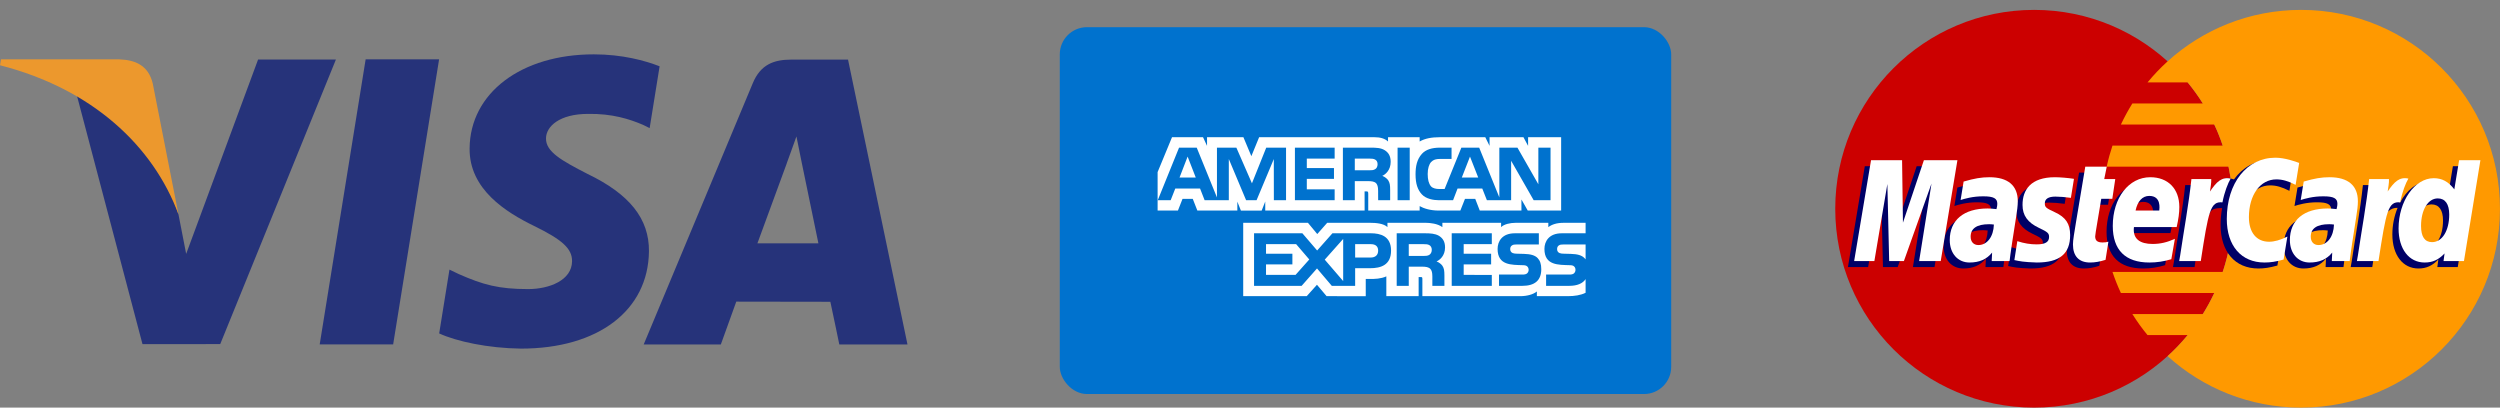 <?xml version="1.0" encoding="UTF-8"?>
<svg width="184px" height="30px" viewBox="0 0 184 30" version="1.1" xmlns="http://www.w3.org/2000/svg" xmlns:xlink="http://www.w3.org/1999/xlink">
    <rect x="0" y="0" width="184" height="30" fill="#808080" stroke="none"/>
    <!-- Generator: Sketch 50 (54983) - http://www.bohemiancoding.com/sketch -->
    <title>Group 19</title>
    <desc>Created with Sketch.</desc>
    <defs></defs>
    <g id="desktop" stroke="none" stroke-width="1" fill="none" fill-rule="evenodd">
        <g id="Purchase3" transform="translate(-205, -974)">
            <g id="Group-18" transform="translate(132, 422)">
                <g id="Group-19" transform="translate(73, 552)">
                    <g id="MasterCard-dark" transform="translate(135, 0)">
                        <path d="M29.346,15.364 C29.346,23.448 22.794,30 14.711,30 C6.627,30 0.074,23.448 0.074,15.364 C0.074,7.281 6.627,0.728 14.711,0.728 C22.794,0.728 29.346,7.281 29.346,15.364" id="Fill-333" fill="#CC0000"></path>
                        <path d="M34.361,0.728 C30.578,0.728 27.132,2.162 24.535,4.516 C24.006,4.996 23.513,5.514 23.057,6.066 L26.014,6.066 C26.418,6.557 26.79,7.074 27.13,7.616 L21.941,7.616 C21.631,8.113 21.349,8.63 21.098,9.166 L27.973,9.166 C28.208,9.668 28.415,10.184 28.593,10.715 L20.478,10.715 C20.309,11.22 20.167,11.737 20.053,12.265 L29.018,12.265 C29.232,13.264 29.346,14.301 29.346,15.364 C29.346,16.989 29.082,18.553 28.593,20.014 L20.478,20.014 C20.656,20.544 20.863,21.062 21.097,21.564 L27.973,21.564 C27.722,22.098 27.441,22.616 27.129,23.114 L21.941,23.114 C22.28,23.654 22.652,24.171 23.057,24.663 L26.013,24.663 C25.559,25.215 25.065,25.733 24.535,26.212 C27.133,28.566 30.578,30 34.361,30 C42.444,30 48.997,23.448 48.997,15.364 C48.997,7.281 42.444,0.728 34.361,0.728" id="Fill-334" fill="#FF9900"></path>
                        <path d="M11.293,16.966 C11.126,16.948 11.052,16.942 10.938,16.942 C10.037,16.942 9.582,17.251 9.582,17.861 C9.582,18.237 9.804,18.476 10.151,18.476 C10.798,18.476 11.265,17.86 11.293,16.966 L11.293,16.966 Z M12.448,19.657 L11.131,19.657 L11.162,19.031 C10.76,19.525 10.224,19.761 9.496,19.761 C8.635,19.761 8.045,19.089 8.045,18.112 C8.045,16.642 9.072,15.784 10.834,15.784 C11.015,15.784 11.246,15.801 11.482,15.831 C11.531,15.631 11.544,15.547 11.544,15.439 C11.544,15.04 11.268,14.89 10.525,14.89 C9.748,14.882 9.107,15.075 8.843,15.162 C8.86,15.062 9.064,13.804 9.064,13.804 C9.855,13.571 10.378,13.484 10.965,13.484 C12.33,13.484 13.053,14.097 13.051,15.255 C13.054,15.565 13.002,15.947 12.923,16.451 C12.785,17.325 12.489,19.2 12.448,19.657 L12.448,19.657 Z" id="Fill-336" fill="#000066"></path>
                        <polyline id="Fill-337" fill="#000066" points="7.38 19.657 5.791 19.657 6.702 13.95 4.669 19.657 3.586 19.657 3.452 13.982 2.495 19.657 1.008 19.657 2.25 12.233 4.535 12.233 4.673 16.388 6.068 12.233 8.609 12.233 7.38 19.657"></polyline>
                        <path d="M36.324,16.966 C36.157,16.948 36.084,16.942 35.97,16.942 C35.069,16.942 34.614,17.251 34.614,17.861 C34.614,18.237 34.835,18.476 35.183,18.476 C35.83,18.476 36.297,17.86 36.324,16.966 L36.324,16.966 Z M37.48,19.657 L36.164,19.657 L36.194,19.031 C35.792,19.525 35.256,19.761 34.529,19.761 C33.667,19.761 33.077,19.089 33.077,18.112 C33.077,16.642 34.104,15.784 35.867,15.784 C36.047,15.784 36.277,15.801 36.514,15.831 C36.563,15.631 36.576,15.547 36.576,15.439 C36.576,15.04 36.299,14.89 35.557,14.89 C34.78,14.882 34.139,15.075 33.874,15.162 C33.892,15.062 34.096,13.804 34.096,13.804 C34.887,13.571 35.41,13.484 35.997,13.484 C37.362,13.484 38.084,14.097 38.083,15.255 C38.086,15.565 38.035,15.947 37.954,16.451 C37.817,17.325 37.52,19.2 37.48,19.657 L37.48,19.657 Z" id="Fill-338" fill="#000066"></path>
                        <path d="M19.51,19.565 C19.075,19.702 18.736,19.761 18.368,19.761 C17.556,19.761 17.113,19.294 17.113,18.435 C17.101,18.168 17.23,17.466 17.33,16.825 C17.423,16.261 18.02,12.705 18.02,12.705 L19.599,12.705 L19.414,13.619 L20.369,13.619 L20.153,15.07 L19.196,15.07 C19.012,16.218 18.751,17.649 18.748,17.838 C18.748,18.15 18.914,18.286 19.292,18.286 C19.473,18.286 19.613,18.267 19.72,18.229 L19.51,19.565" id="Fill-339" fill="#000066"></path>
                        <path d="M24.352,19.516 C23.81,19.682 23.287,19.763 22.732,19.761 C20.964,19.759 20.042,18.836 20.042,17.068 C20.042,15.004 21.214,13.484 22.806,13.484 C24.108,13.484 24.94,14.335 24.94,15.669 C24.94,16.112 24.884,16.544 24.745,17.154 L21.6,17.154 C21.494,18.03 22.054,18.395 22.974,18.395 C23.538,18.395 24.049,18.278 24.615,18.015 L24.352,19.516 L24.352,19.516 Z M23.465,15.937 C23.474,15.811 23.632,14.859 22.729,14.859 C22.227,14.859 21.867,15.243 21.721,15.937 L23.465,15.937 L23.465,15.937 Z" id="Fill-340" fill="#000066"></path>
                        <path d="M13.401,15.528 C13.401,16.291 13.771,16.818 14.611,17.214 C15.254,17.516 15.354,17.606 15.354,17.88 C15.354,18.256 15.07,18.426 14.442,18.426 C13.968,18.426 13.527,18.352 13.018,18.188 C13.018,18.188 12.81,19.519 12.8,19.582 C13.161,19.661 13.483,19.734 14.453,19.761 C16.13,19.761 16.904,19.123 16.904,17.743 C16.904,16.914 16.58,16.427 15.784,16.06 C15.118,15.755 15.041,15.686 15.041,15.405 C15.041,15.078 15.306,14.911 15.819,14.911 C16.131,14.911 16.557,14.945 16.961,15.002 L17.187,13.602 C16.776,13.536 16.152,13.484 15.788,13.484 C14.011,13.484 13.396,14.412 13.401,15.528" id="Fill-341" fill="#000066"></path>
                        <path d="M32.08,13.644 C32.522,13.644 32.934,13.758 33.5,14.044 L33.761,12.433 C33.527,12.342 32.708,11.805 32.014,11.805 C30.951,11.805 30.051,12.333 29.42,13.203 C28.497,12.898 28.118,13.515 27.653,14.13 L27.24,14.226 C27.271,14.024 27.3,13.823 27.291,13.619 L25.831,13.619 C25.632,15.488 25.279,17.381 25.002,19.251 L24.93,19.657 L26.52,19.657 C26.785,17.933 26.93,16.829 27.018,16.082 L27.617,15.75 C27.707,15.417 27.986,15.305 28.548,15.318 C28.474,15.712 28.435,16.127 28.435,16.556 C28.435,18.531 29.502,19.761 31.212,19.761 C31.652,19.761 32.031,19.703 32.617,19.544 L32.895,17.852 C32.368,18.111 31.937,18.233 31.546,18.233 C30.622,18.233 30.063,17.551 30.063,16.424 C30.063,14.789 30.894,13.644 32.08,13.644" id="Fill-342" fill="#000066"></path>
                        <path d="M45.533,12.233 L45.18,14.378 C44.746,13.806 44.28,13.392 43.663,13.392 C42.862,13.392 42.132,14 41.654,14.895 C40.989,14.757 40.301,14.522 40.301,14.522 L40.301,14.528 C40.354,14.028 40.376,13.723 40.371,13.619 L38.911,13.619 C38.713,15.488 38.359,17.381 38.083,19.251 L38.01,19.657 L39.6,19.657 C39.815,18.263 39.979,17.105 40.1,16.188 C40.643,15.696 40.915,15.269 41.463,15.297 C41.22,15.885 41.078,16.562 41.078,17.256 C41.078,18.765 41.841,19.761 42.997,19.761 C43.579,19.761 44.026,19.56 44.462,19.095 L44.387,19.656 L45.89,19.656 L47.101,12.233 L45.533,12.233 L45.533,12.233 Z M43.546,18.262 C43.005,18.262 42.732,17.861 42.732,17.072 C42.732,15.885 43.243,15.044 43.964,15.044 C44.51,15.044 44.806,15.459 44.806,16.226 C44.806,17.423 44.286,18.262 43.546,18.262 L43.546,18.262 Z" id="Fill-343" fill="#000066"></path>
                        <polyline id="Fill-344" fill="#FFFFFF" points="7.837 19.216 6.248 19.216 7.159 13.509 5.126 19.216 4.043 19.216 3.91 13.543 2.953 19.216 1.465 19.216 2.708 11.793 4.993 11.793 5.057 16.388 6.598 11.793 9.066 11.793 7.837 19.216"></polyline>
                        <path d="M11.75,16.527 C11.583,16.507 11.51,16.502 11.395,16.502 C10.495,16.502 10.039,16.811 10.039,17.421 C10.039,17.796 10.261,18.036 10.609,18.036 C11.256,18.036 11.722,17.42 11.75,16.527 L11.75,16.527 Z M12.905,19.216 L11.589,19.216 L11.619,18.591 C11.218,19.085 10.682,19.321 9.954,19.321 C9.093,19.321 8.502,18.648 8.502,17.671 C8.502,16.201 9.529,15.344 11.292,15.344 C11.472,15.344 11.703,15.361 11.94,15.391 C11.989,15.192 12.002,15.107 12.002,14.999 C12.002,14.599 11.725,14.45 10.983,14.45 C10.205,14.441 9.564,14.635 9.301,14.721 C9.318,14.621 9.521,13.364 9.521,13.364 C10.313,13.131 10.835,13.044 11.423,13.044 C12.787,13.044 13.51,13.657 13.509,14.814 C13.511,15.124 13.46,15.508 13.38,16.011 C13.242,16.884 12.946,18.76 12.905,19.216 L12.905,19.216 Z" id="Fill-345" fill="#FFFFFF"></path>
                        <path d="M34.218,11.993 L33.957,13.604 C33.39,13.318 32.979,13.203 32.538,13.203 C31.352,13.203 30.52,14.35 30.52,15.985 C30.52,17.112 31.079,17.792 32.003,17.792 C32.394,17.792 32.826,17.671 33.352,17.412 L33.073,19.103 C32.488,19.263 32.109,19.321 31.669,19.321 C29.958,19.321 28.892,18.091 28.892,16.116 C28.892,13.462 30.366,11.607 32.471,11.607 C33.165,11.607 33.985,11.901 34.218,11.993" id="Fill-346" fill="#FFFFFF"></path>
                        <path d="M36.781,16.527 C36.615,16.507 36.542,16.502 36.427,16.502 C35.527,16.502 35.071,16.811 35.071,17.421 C35.071,17.796 35.293,18.036 35.64,18.036 C36.287,18.036 36.754,17.42 36.781,16.527 L36.781,16.527 Z M37.937,19.216 L36.621,19.216 L36.651,18.591 C36.249,19.085 35.713,19.321 34.986,19.321 C34.124,19.321 33.535,18.648 33.535,17.671 C33.535,16.201 34.561,15.344 36.324,15.344 C36.504,15.344 36.734,15.361 36.971,15.391 C37.02,15.192 37.033,15.107 37.033,14.999 C37.033,14.599 36.757,14.45 36.014,14.45 C35.237,14.441 34.597,14.635 34.333,14.721 C34.349,14.621 34.553,13.364 34.553,13.364 C35.345,13.131 35.867,13.044 36.454,13.044 C37.819,13.044 38.542,13.657 38.54,14.814 C38.543,15.124 38.492,15.508 38.412,16.011 C38.274,16.884 37.978,18.76 37.937,19.216 L37.937,19.216 Z" id="Fill-347" fill="#FFFFFF"></path>
                        <path d="M19.967,19.125 C19.532,19.261 19.193,19.321 18.826,19.321 C18.013,19.321 17.57,18.854 17.57,17.995 C17.559,17.727 17.687,17.026 17.788,16.385 C17.88,15.821 18.477,12.265 18.477,12.265 L20.057,12.265 L19.872,13.179 L20.683,13.179 L20.467,14.63 L19.653,14.63 C19.47,15.779 19.208,17.208 19.205,17.398 C19.205,17.71 19.372,17.845 19.749,17.845 C19.93,17.845 20.07,17.827 20.178,17.788 L19.967,19.125" id="Fill-348" fill="#FFFFFF"></path>
                        <path d="M24.81,19.077 C24.268,19.243 23.743,19.321 23.189,19.321 C21.421,19.32 20.5,18.396 20.5,16.628 C20.5,14.563 21.672,13.044 23.263,13.044 C24.566,13.044 25.398,13.894 25.398,15.23 C25.398,15.672 25.34,16.104 25.203,16.714 L22.058,16.714 C21.951,17.59 22.512,17.955 23.431,17.955 C23.996,17.955 24.506,17.838 25.073,17.575 L24.81,19.077 L24.81,19.077 Z M23.922,15.496 C23.931,15.37 24.09,14.419 23.187,14.419 C22.685,14.419 22.324,14.803 22.178,15.496 L23.922,15.496 L23.922,15.496 Z" id="Fill-349" fill="#FFFFFF"></path>
                        <path d="M13.858,15.087 C13.858,15.852 14.229,16.377 15.069,16.774 C15.712,17.076 15.812,17.166 15.812,17.44 C15.812,17.816 15.528,17.986 14.899,17.986 C14.425,17.986 13.984,17.913 13.475,17.749 C13.475,17.749 13.267,19.079 13.257,19.142 C13.618,19.221 13.94,19.293 14.91,19.321 C16.587,19.321 17.362,18.683 17.362,17.303 C17.362,16.473 17.037,15.986 16.241,15.621 C15.575,15.315 15.499,15.247 15.499,14.965 C15.499,14.638 15.763,14.47 16.277,14.47 C16.588,14.47 17.014,14.505 17.418,14.562 L17.644,13.162 C17.233,13.097 16.609,13.044 16.246,13.044 C14.468,13.044 13.853,13.972 13.858,15.087" id="Fill-350" fill="#FFFFFF"></path>
                        <path d="M46.347,19.216 L44.844,19.216 L44.919,18.654 C44.483,19.12 44.036,19.321 43.454,19.321 C42.299,19.321 41.535,18.326 41.535,16.815 C41.535,14.807 42.72,13.115 44.121,13.115 C44.737,13.115 45.203,13.366 45.638,13.938 L45.991,11.793 L47.558,11.793 L46.347,19.216 L46.347,19.216 Z M44.003,17.821 C44.744,17.821 45.263,16.983 45.263,15.787 C45.263,15.02 44.967,14.603 44.421,14.603 C43.7,14.603 43.189,15.444 43.189,16.632 C43.189,17.422 43.463,17.821 44.003,17.821 L44.003,17.821 Z" id="Fill-351" fill="#FFFFFF"></path>
                        <path d="M39.369,13.179 C39.17,15.048 38.817,16.94 38.54,18.81 L38.468,19.216 L40.057,19.216 C40.626,15.524 40.762,14.804 41.654,14.894 C41.796,14.138 42.06,13.476 42.257,13.143 C41.592,13.004 41.22,13.38 40.733,14.095 C40.772,13.785 40.842,13.485 40.829,13.179 L39.369,13.179" id="Fill-352" fill="#FFFFFF"></path>
                        <path d="M26.289,13.179 C26.089,15.048 25.735,16.94 25.459,18.81 L25.387,19.216 L26.977,19.216 C27.546,15.524 27.682,14.804 28.573,14.894 C28.715,14.138 28.98,13.476 29.176,13.143 C28.512,13.004 28.139,13.38 27.653,14.095 C27.692,13.785 27.762,13.485 27.748,13.179 L26.289,13.179" id="Fill-353" fill="#FFFFFF"></path>
                    </g>
                    <g id="Group-11" transform="translate(78, 2)">
                        <rect id="Rectangle" fill="#0072CE" x="0" y="0" width="45" height="27" rx="2"></rect>
                        <path d="M38.7,15.993 L37.089,15.993 C36.928,15.993 36.821,15.999 36.731,16.063 C36.638,16.125 36.602,16.218 36.602,16.341 C36.602,16.487 36.68,16.586 36.795,16.629 C36.888,16.663 36.988,16.673 37.136,16.673 L37.615,16.686 C38.098,16.699 38.421,16.786 38.618,16.998 C38.654,17.027 38.675,17.06 38.7,17.093 L38.7,15.993 Z M38.7,18.543 C38.485,18.871 38.067,19.038 37.5,19.038 L35.793,19.038 L35.793,18.208 L37.493,18.208 C37.662,18.208 37.78,18.185 37.851,18.112 C37.913,18.053 37.956,17.966 37.956,17.86 C37.956,17.747 37.913,17.658 37.848,17.604 C37.783,17.545 37.69,17.518 37.536,17.518 C36.706,17.489 35.67,17.545 35.67,16.321 C35.67,15.76 36.011,15.17 36.939,15.17 L38.7,15.17 L38.7,14.4 L37.064,14.4 C36.57,14.4 36.211,14.524 35.957,14.716 L35.957,14.4 L33.537,14.4 C33.15,14.4 32.696,14.5 32.481,14.716 L32.481,14.4 L28.159,14.4 L28.159,14.716 C27.815,14.456 27.235,14.4 26.967,14.4 L24.116,14.4 L24.116,14.716 C23.844,14.44 23.239,14.4 22.87,14.4 L19.68,14.4 L18.95,15.226 L18.266,14.4 L13.5,14.4 L13.5,19.797 L18.176,19.797 L18.928,18.958 L19.637,19.797 L22.519,19.8 L22.519,18.53 L22.803,18.53 C23.185,18.537 23.636,18.52 24.034,18.341 L24.034,19.797 L26.412,19.797 L26.412,18.39 L26.526,18.39 C26.673,18.39 26.687,18.397 26.687,18.55 L26.687,19.797 L33.909,19.797 C34.368,19.797 34.847,19.674 35.113,19.452 L35.113,19.797 L37.404,19.797 C37.88,19.797 38.346,19.727 38.7,19.548 L38.7,18.543 L38.7,18.543 Z M35.173,16.998 C35.345,17.184 35.438,17.419 35.438,17.817 C35.438,18.649 34.94,19.038 34.049,19.038 L32.327,19.038 L32.327,18.208 L34.042,18.208 C34.21,18.208 34.329,18.185 34.403,18.112 C34.464,18.053 34.508,17.966 34.508,17.86 C34.508,17.747 34.46,17.658 34.4,17.604 C34.332,17.545 34.239,17.518 34.085,17.518 C33.258,17.489 32.223,17.545 32.223,16.321 C32.223,15.76 32.56,15.17 33.487,15.17 L35.259,15.17 L35.259,15.993 L33.637,15.993 C33.476,15.993 33.372,15.999 33.283,16.063 C33.186,16.125 33.15,16.218 33.15,16.341 C33.15,16.487 33.232,16.586 33.344,16.629 C33.437,16.663 33.537,16.673 33.688,16.673 L34.164,16.686 C34.644,16.699 34.973,16.785 35.173,16.998 L35.173,16.998 Z M27.196,16.759 C27.077,16.832 26.931,16.838 26.759,16.838 L25.685,16.838 L25.685,15.97 L26.774,15.97 C26.931,15.97 27.089,15.973 27.196,16.039 C27.31,16.102 27.379,16.222 27.379,16.387 C27.379,16.553 27.31,16.686 27.196,16.759 L27.196,16.759 Z M27.73,17.24 C27.926,17.316 28.087,17.452 28.163,17.565 C28.287,17.754 28.306,17.93 28.309,18.271 L28.309,19.038 L27.421,19.038 L27.421,18.554 C27.421,18.321 27.443,17.976 27.279,17.797 C27.149,17.658 26.952,17.625 26.63,17.625 L25.685,17.625 L25.685,19.038 L24.797,19.038 L24.797,15.169 L26.838,15.169 C27.285,15.169 27.611,15.19 27.902,15.352 C28.181,15.528 28.356,15.77 28.356,16.211 C28.356,16.828 27.962,17.143 27.73,17.24 L27.73,17.24 Z M28.846,15.169 L31.797,15.169 L31.797,15.969 L29.727,15.969 L29.727,16.673 L31.747,16.673 L31.747,17.462 L29.727,17.462 L29.727,18.231 L31.797,18.235 L31.797,19.038 L28.846,19.038 L28.846,15.169 L28.846,15.169 Z M22.881,16.955 L21.739,16.955 L21.739,15.97 L22.892,15.97 C23.211,15.97 23.432,16.106 23.432,16.444 C23.432,16.778 23.221,16.955 22.881,16.955 L22.881,16.955 Z M20.858,18.686 L19.501,17.11 L20.858,15.585 L20.858,18.686 L20.858,18.686 Z M17.353,18.231 L15.179,18.231 L15.179,17.462 L17.12,17.462 L17.12,16.673 L15.179,16.673 L15.179,15.969 L17.396,15.969 L18.363,17.097 L17.353,18.231 L17.353,18.231 Z M24.382,16.444 C24.382,17.518 23.615,17.74 22.842,17.74 L21.739,17.74 L21.739,19.038 L20.02,19.038 L18.932,17.757 L17.8,19.038 L14.298,19.038 L14.298,15.169 L17.854,15.169 L18.942,16.437 L20.067,15.169 L22.892,15.169 C23.593,15.169 24.382,15.373 24.382,16.444 L24.382,16.444 Z" id="EXPRESS" fill="#FFFFFF"></path>
                        <path d="M10.008,11.067 L9.409,9.525 L8.813,11.067 L10.008,11.067 Z M23.209,10.453 C23.089,10.53 22.947,10.533 22.776,10.533 L21.713,10.533 L21.713,9.673 L22.791,9.673 C22.943,9.673 23.103,9.68 23.206,9.743 C23.32,9.799 23.39,9.919 23.39,10.085 C23.39,10.254 23.323,10.39 23.209,10.453 L23.209,10.453 Z M30.797,11.067 L30.191,9.525 L29.589,11.067 L30.797,11.067 L30.797,11.067 Z M16.653,12.737 L15.756,12.737 L15.752,9.706 L14.483,12.737 L13.714,12.737 L12.441,9.704 L12.441,12.737 L10.66,12.737 L10.324,11.874 L8.501,11.874 L8.161,12.737 L7.21,12.737 L8.778,8.867 L10.079,8.867 L11.568,12.531 L11.568,8.867 L12.997,8.867 L14.143,11.493 L15.195,8.867 L16.653,8.867 L16.653,12.737 L16.653,12.737 Z M20.23,12.737 L17.306,12.737 L17.306,8.867 L20.23,8.867 L20.23,9.673 L18.181,9.673 L18.181,10.371 L20.181,10.371 L20.181,11.164 L18.181,11.164 L18.181,11.937 L20.23,11.937 L20.23,12.737 L20.23,12.737 Z M24.354,9.91 C24.354,10.527 23.965,10.845 23.737,10.941 C23.929,11.018 24.093,11.154 24.17,11.267 C24.294,11.459 24.315,11.631 24.315,11.977 L24.315,12.737 L23.432,12.737 L23.429,12.249 C23.429,12.016 23.45,11.681 23.291,11.495 C23.163,11.359 22.968,11.33 22.653,11.33 L21.713,11.33 L21.713,12.737 L20.837,12.737 L20.837,8.867 L22.851,8.867 C23.299,8.867 23.628,8.88 23.911,9.053 C24.188,9.226 24.354,9.478 24.354,9.91 L24.354,9.91 Z M25.755,12.737 L24.862,12.737 L24.862,8.867 L25.755,8.867 L25.755,12.737 L25.755,12.737 Z M36.12,12.737 L34.879,12.737 L33.219,9.833 L33.219,12.737 L31.436,12.737 L31.095,11.874 L29.277,11.874 L28.946,12.737 L27.922,12.737 C27.496,12.737 26.957,12.638 26.652,12.309 C26.344,11.981 26.184,11.535 26.184,10.832 C26.184,10.258 26.28,9.733 26.656,9.319 C26.939,9.01 27.383,8.867 27.986,8.867 L28.834,8.867 L28.834,9.697 L28.004,9.697 C27.684,9.697 27.504,9.747 27.33,9.926 C27.181,10.089 27.078,10.397 27.078,10.802 C27.078,11.217 27.156,11.516 27.319,11.711 C27.454,11.864 27.699,11.911 27.929,11.911 L28.323,11.911 L29.556,8.867 L30.868,8.867 L32.351,12.528 L32.351,8.867 L33.684,8.867 L35.223,11.563 L35.223,8.867 L36.12,8.867 L36.12,12.737 L36.12,12.737 Z M7.2,13.497 L8.696,13.497 L9.033,12.638 L9.788,12.638 L10.125,13.497 L13.068,13.497 L13.068,12.84 L13.331,13.5 L14.859,13.5 L15.122,12.83 L15.122,13.497 L22.436,13.497 L22.433,12.086 L22.575,12.086 C22.674,12.09 22.703,12.1 22.703,12.272 L22.703,13.497 L26.486,13.497 L26.486,13.169 C26.791,13.341 27.266,13.497 27.89,13.497 L29.482,13.497 L29.822,12.638 L30.578,12.638 L30.911,13.497 L33.978,13.497 L33.978,12.681 L34.442,13.497 L36.9,13.497 L36.9,8.1 L34.468,8.1 L34.468,8.737 L34.127,8.1 L31.631,8.1 L31.631,8.737 L31.318,8.1 L27.947,8.1 C27.383,8.1 26.887,8.183 26.486,8.415 L26.486,8.1 L24.159,8.1 L24.159,8.415 C23.904,8.176 23.557,8.1 23.171,8.1 L14.671,8.1 L14.1,9.494 L13.515,8.1 L10.838,8.1 L10.838,8.737 L10.544,8.1 L8.26,8.1 L7.2,10.666 L7.2,13.497 L7.2,13.497 Z" id="AMERICAN" fill="#FFFFFF"></path>
                    </g>
                    <g id="Group-12" transform="translate(0, 4)">
                        <polyline id="Fill-3" fill="#26337A" points="23.53 21.347 26.912 0.365 32.318 0.365 28.936 21.347 23.53 21.347"></polyline>
                        <path d="M48.547,0.88 C47.478,0.459 45.797,0 43.702,0 C38.357,0 34.595,2.847 34.563,6.924 C34.529,9.94 37.248,11.622 39.298,12.625 C41.405,13.652 42.113,14.31 42.104,15.228 C42.09,16.634 40.423,17.277 38.868,17.277 C36.704,17.277 35.554,16.96 33.776,16.177 L33.08,15.843 L32.324,20.54 C33.585,21.124 35.922,21.631 38.347,21.658 C44.028,21.658 47.719,18.845 47.763,14.491 C47.782,12.1 46.341,10.287 43.221,8.79 C41.332,7.817 40.172,7.173 40.186,6.188 C40.187,5.316 41.165,4.383 43.283,4.383 C45.051,4.354 46.331,4.763 47.329,5.189 L47.814,5.429 L48.547,0.88" id="Fill-4" fill="#26337A"></path>
                        <path d="M55.746,13.908 C56.194,12.702 57.899,8.043 57.899,8.043 C57.868,8.099 58.345,6.828 58.618,6.042 L58.983,7.851 C58.983,7.851 60.02,12.859 60.234,13.908 L55.746,13.908 L55.746,13.908 Z M62.415,0.387 L58.237,0.387 C56.941,0.387 55.971,0.758 55.404,2.126 L47.375,21.354 L53.053,21.354 C53.053,21.354 53.98,18.768 54.19,18.2 C54.809,18.2 60.327,18.211 61.114,18.211 C61.277,18.943 61.773,21.354 61.773,21.354 L66.791,21.354 L62.415,0.387 L62.415,0.387 Z" id="Fill-5" fill="#26337A"></path>
                        <path d="M18.994,0.383 L13.702,14.687 L13.136,11.78 C12.149,8.429 9.08,4.798 5.646,2.979 L10.487,21.329 L16.209,21.325 L24.723,0.383 L18.994,0.383" id="Fill-6" fill="#26337A"></path>
                        <path d="M8.79,0.369 L0.072,0.369 L0,0.803 C6.784,2.541 11.272,6.737 13.136,11.78 L11.241,2.139 C10.914,0.809 9.964,0.415 8.79,0.369" id="Fill-7" fill="#EC982D"></path>
                    </g>
                </g>
            </g>
        </g>
    </g>
</svg>